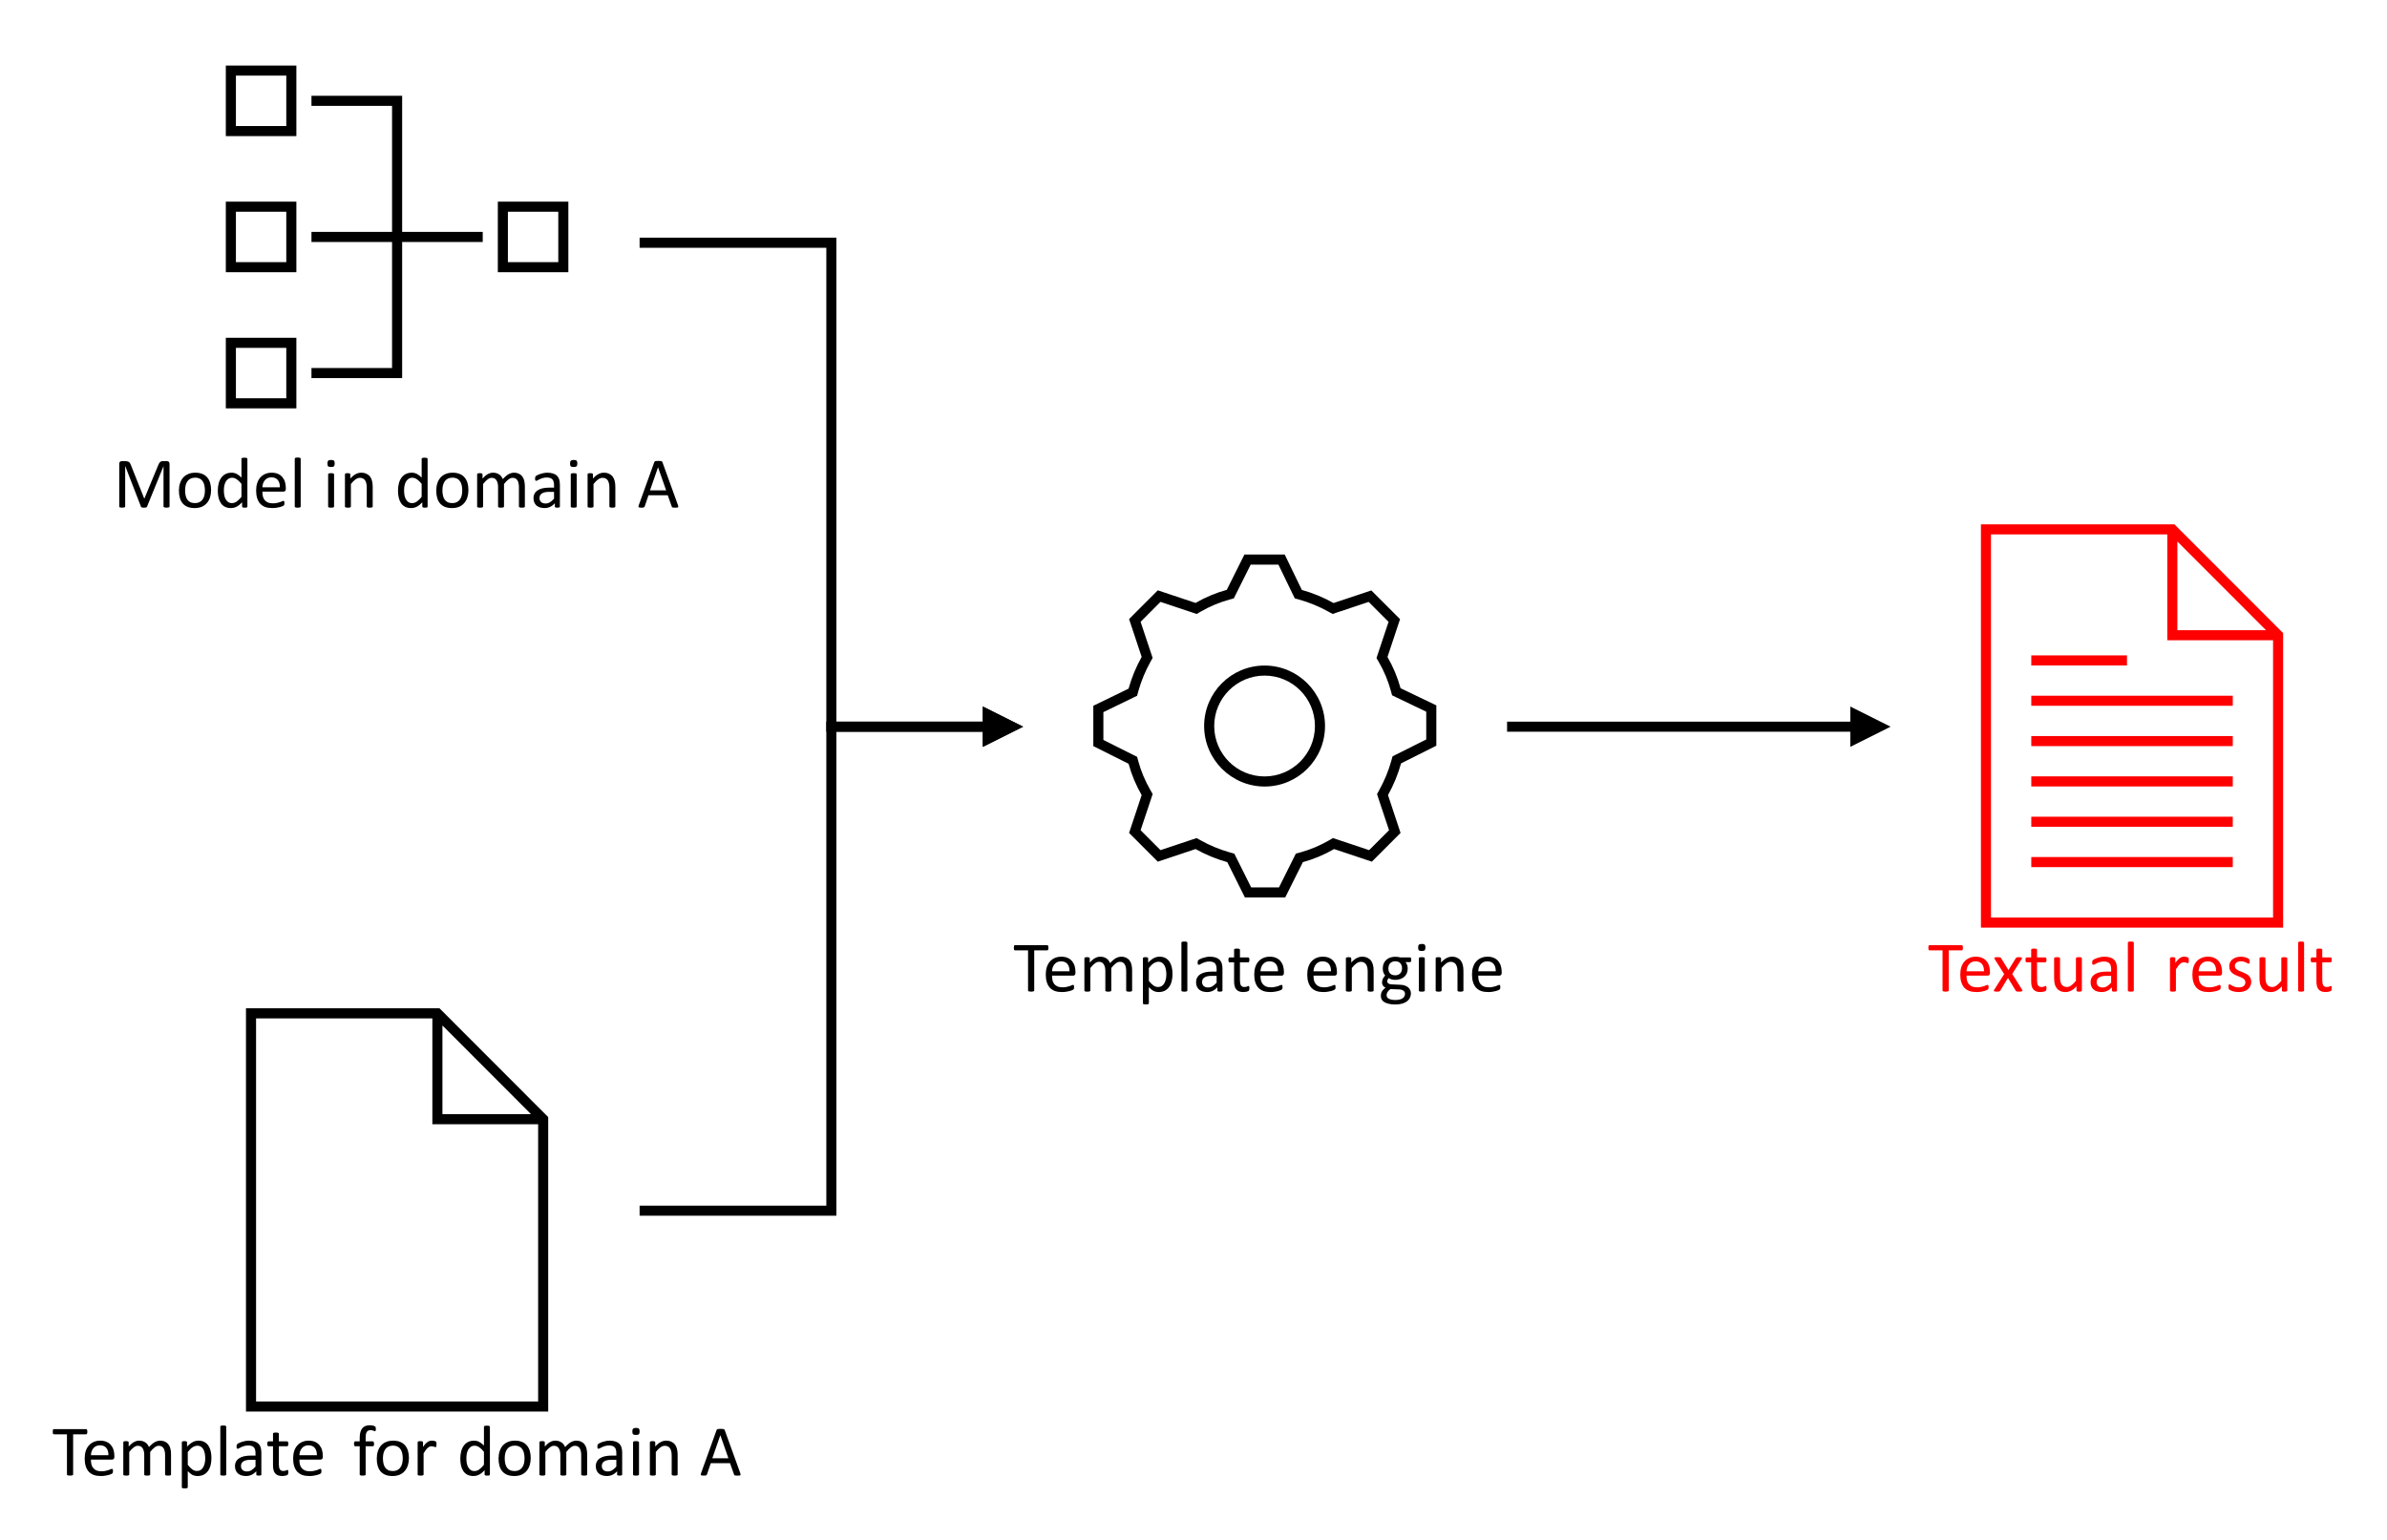 <?xml version="1.0" encoding="UTF-8"?>
<svg xmlns="http://www.w3.org/2000/svg" xmlns:xlink="http://www.w3.org/1999/xlink" width="465px" height="300px" viewBox="0 0 465 300" version="1.1">
<defs>
<g>
<symbol overflow="visible" id="glyph0-0">
<path style="stroke:none;" d="M 6.812 -9.016 L 6.812 0 L 0.312 0 L 0.312 -9.016 Z M 6.203 -0.562 L 6.203 -8.453 L 0.906 -8.453 L 0.906 -0.562 Z M 5.344 -5.969 C 5.344 -5.688 5.301 -5.438 5.219 -5.219 C 5.133 -5.008 5.02 -4.832 4.875 -4.688 C 4.727 -4.539 4.555 -4.426 4.359 -4.344 C 4.16 -4.258 3.941 -4.211 3.703 -4.203 L 3.672 -3.141 C 3.672 -3.086 3.633 -3.051 3.562 -3.031 C 3.5 -3.02 3.406 -3.016 3.281 -3.016 C 3.207 -3.016 3.145 -3.016 3.094 -3.016 C 3.051 -3.023 3.016 -3.031 2.984 -3.031 C 2.961 -3.039 2.941 -3.051 2.922 -3.062 C 2.91 -3.082 2.906 -3.109 2.906 -3.141 L 2.875 -4.422 C 2.863 -4.555 2.891 -4.648 2.953 -4.703 C 3.016 -4.766 3.102 -4.797 3.219 -4.797 L 3.344 -4.797 C 3.551 -4.797 3.723 -4.82 3.859 -4.875 C 4.004 -4.938 4.117 -5.016 4.203 -5.109 C 4.285 -5.211 4.344 -5.332 4.375 -5.469 C 4.414 -5.602 4.438 -5.75 4.438 -5.906 C 4.438 -6.25 4.336 -6.52 4.141 -6.719 C 3.953 -6.914 3.648 -7.016 3.234 -7.016 C 3.055 -7.016 2.898 -6.992 2.766 -6.953 C 2.629 -6.922 2.504 -6.883 2.391 -6.844 C 2.285 -6.801 2.195 -6.758 2.125 -6.719 C 2.062 -6.688 2.016 -6.672 1.984 -6.672 C 1.973 -6.672 1.957 -6.672 1.938 -6.672 C 1.926 -6.68 1.91 -6.695 1.891 -6.719 C 1.879 -6.75 1.867 -6.785 1.859 -6.828 C 1.859 -6.879 1.859 -6.941 1.859 -7.016 C 1.859 -7.098 1.863 -7.16 1.875 -7.203 C 1.883 -7.254 1.906 -7.301 1.938 -7.344 C 1.969 -7.375 2.031 -7.41 2.125 -7.453 C 2.219 -7.492 2.328 -7.535 2.453 -7.578 C 2.586 -7.617 2.727 -7.648 2.875 -7.672 C 3.031 -7.703 3.188 -7.719 3.344 -7.719 C 3.695 -7.719 4 -7.672 4.25 -7.578 C 4.5 -7.484 4.703 -7.359 4.859 -7.203 C 5.023 -7.047 5.145 -6.859 5.219 -6.641 C 5.301 -6.43 5.344 -6.207 5.344 -5.969 Z M 3.828 -1.906 C 3.828 -1.801 3.816 -1.719 3.797 -1.656 C 3.785 -1.594 3.758 -1.539 3.719 -1.5 C 3.676 -1.457 3.617 -1.426 3.547 -1.406 C 3.484 -1.383 3.406 -1.375 3.312 -1.375 C 3.207 -1.375 3.117 -1.383 3.047 -1.406 C 2.984 -1.426 2.93 -1.457 2.891 -1.5 C 2.848 -1.539 2.816 -1.594 2.797 -1.656 C 2.773 -1.719 2.766 -1.801 2.766 -1.906 C 2.766 -2 2.773 -2.078 2.797 -2.141 C 2.816 -2.211 2.848 -2.27 2.891 -2.312 C 2.93 -2.352 2.984 -2.383 3.047 -2.406 C 3.117 -2.426 3.207 -2.438 3.312 -2.438 C 3.406 -2.438 3.484 -2.426 3.547 -2.406 C 3.617 -2.383 3.676 -2.352 3.719 -2.312 C 3.758 -2.27 3.785 -2.211 3.797 -2.141 C 3.816 -2.078 3.828 -2 3.828 -1.906 Z M 0 2.766 Z M 0 2.766 "/>
</symbol>
<symbol overflow="visible" id="glyph0-1">
<path style="stroke:none;" d="M 11 -0.188 C 11 -0.145 10.988 -0.109 10.969 -0.078 C 10.945 -0.055 10.91 -0.035 10.859 -0.016 C 10.816 -0.004 10.758 0.004 10.688 0.016 C 10.625 0.035 10.531 0.047 10.406 0.047 C 10.301 0.047 10.211 0.035 10.141 0.016 C 10.066 0.004 10.004 -0.004 9.953 -0.016 C 9.91 -0.035 9.879 -0.055 9.859 -0.078 C 9.836 -0.109 9.828 -0.145 9.828 -0.188 L 9.828 -8.047 L 6.609 -0.141 C 6.598 -0.109 6.578 -0.082 6.547 -0.062 C 6.523 -0.039 6.488 -0.02 6.438 0 C 6.383 0.008 6.328 0.02 6.266 0.031 C 6.203 0.039 6.125 0.047 6.031 0.047 C 5.926 0.047 5.836 0.039 5.766 0.031 C 5.703 0.02 5.645 0.008 5.594 0 C 5.551 -0.02 5.516 -0.039 5.484 -0.062 C 5.461 -0.094 5.445 -0.117 5.438 -0.141 L 2.375 -8.047 L 2.359 -8.047 L 2.359 -0.188 C 2.359 -0.145 2.348 -0.109 2.328 -0.078 C 2.316 -0.055 2.285 -0.035 2.234 -0.016 C 2.191 -0.004 2.129 0.004 2.047 0.016 C 1.973 0.035 1.879 0.047 1.766 0.047 C 1.66 0.047 1.566 0.035 1.484 0.016 C 1.41 0.004 1.352 -0.004 1.312 -0.016 C 1.27 -0.035 1.238 -0.055 1.219 -0.078 C 1.207 -0.109 1.203 -0.145 1.203 -0.188 L 1.203 -8.484 C 1.203 -8.672 1.25 -8.805 1.344 -8.891 C 1.445 -8.973 1.562 -9.016 1.688 -9.016 L 2.422 -9.016 C 2.566 -9.016 2.691 -9 2.797 -8.969 C 2.91 -8.945 3.008 -8.906 3.094 -8.844 C 3.176 -8.789 3.242 -8.719 3.297 -8.625 C 3.359 -8.531 3.41 -8.422 3.453 -8.297 L 6.062 -1.75 L 6.109 -1.75 L 8.812 -8.266 C 8.863 -8.41 8.922 -8.531 8.984 -8.625 C 9.047 -8.719 9.113 -8.797 9.188 -8.859 C 9.258 -8.922 9.336 -8.961 9.422 -8.984 C 9.516 -9.004 9.617 -9.016 9.734 -9.016 L 10.484 -9.016 C 10.555 -9.016 10.625 -9.004 10.688 -8.984 C 10.75 -8.961 10.801 -8.93 10.844 -8.891 C 10.895 -8.848 10.93 -8.789 10.953 -8.719 C 10.984 -8.656 11 -8.578 11 -8.484 Z M 11 -0.188 "/>
</symbol>
<symbol overflow="visible" id="glyph0-2">
<path style="stroke:none;" d="M 6.891 -3.375 C 6.891 -2.863 6.82 -2.395 6.688 -1.969 C 6.551 -1.539 6.348 -1.172 6.078 -0.859 C 5.816 -0.547 5.484 -0.301 5.078 -0.125 C 4.68 0.039 4.219 0.125 3.688 0.125 C 3.176 0.125 2.727 0.051 2.344 -0.094 C 1.957 -0.25 1.633 -0.473 1.375 -0.766 C 1.125 -1.055 0.938 -1.41 0.812 -1.828 C 0.688 -2.254 0.625 -2.727 0.625 -3.25 C 0.625 -3.77 0.691 -4.242 0.828 -4.672 C 0.961 -5.098 1.16 -5.469 1.422 -5.781 C 1.691 -6.094 2.023 -6.332 2.422 -6.5 C 2.816 -6.676 3.285 -6.766 3.828 -6.766 C 4.336 -6.766 4.785 -6.688 5.172 -6.531 C 5.555 -6.375 5.875 -6.148 6.125 -5.859 C 6.383 -5.566 6.578 -5.211 6.703 -4.797 C 6.828 -4.379 6.891 -3.906 6.891 -3.375 Z M 5.688 -3.312 C 5.688 -3.645 5.656 -3.961 5.594 -4.266 C 5.531 -4.566 5.426 -4.832 5.281 -5.062 C 5.133 -5.289 4.938 -5.469 4.688 -5.594 C 4.445 -5.727 4.145 -5.797 3.781 -5.797 C 3.438 -5.797 3.141 -5.734 2.891 -5.609 C 2.648 -5.492 2.453 -5.328 2.297 -5.109 C 2.141 -4.891 2.02 -4.629 1.938 -4.328 C 1.863 -4.023 1.828 -3.691 1.828 -3.328 C 1.828 -2.984 1.859 -2.66 1.922 -2.359 C 1.984 -2.055 2.086 -1.789 2.234 -1.562 C 2.379 -1.344 2.578 -1.164 2.828 -1.031 C 3.078 -0.906 3.383 -0.844 3.75 -0.844 C 4.082 -0.844 4.367 -0.898 4.609 -1.016 C 4.859 -1.141 5.062 -1.312 5.219 -1.531 C 5.383 -1.75 5.504 -2.008 5.578 -2.312 C 5.648 -2.613 5.688 -2.945 5.688 -3.312 Z M 5.688 -3.312 "/>
</symbol>
<symbol overflow="visible" id="glyph0-3">
<path style="stroke:none;" d="M 6.438 -0.172 C 6.438 -0.141 6.426 -0.109 6.406 -0.078 C 6.395 -0.047 6.367 -0.02 6.328 0 C 6.285 0.008 6.234 0.02 6.172 0.031 C 6.109 0.039 6.031 0.047 5.938 0.047 C 5.832 0.047 5.75 0.039 5.688 0.031 C 5.625 0.02 5.57 0.008 5.531 0 C 5.488 -0.02 5.457 -0.047 5.438 -0.078 C 5.414 -0.109 5.406 -0.141 5.406 -0.172 L 5.406 -1 C 5.082 -0.645 4.742 -0.367 4.391 -0.172 C 4.035 0.023 3.645 0.125 3.219 0.125 C 2.758 0.125 2.363 0.035 2.031 -0.141 C 1.707 -0.316 1.445 -0.555 1.25 -0.859 C 1.051 -1.16 0.906 -1.516 0.812 -1.922 C 0.719 -2.336 0.672 -2.773 0.672 -3.234 C 0.672 -3.773 0.727 -4.258 0.844 -4.688 C 0.957 -5.125 1.129 -5.492 1.359 -5.797 C 1.586 -6.109 1.867 -6.348 2.203 -6.516 C 2.535 -6.68 2.926 -6.766 3.375 -6.766 C 3.738 -6.766 4.07 -6.68 4.375 -6.516 C 4.676 -6.359 4.977 -6.125 5.281 -5.812 L 5.281 -9.469 C 5.281 -9.5 5.285 -9.531 5.297 -9.562 C 5.316 -9.594 5.348 -9.613 5.391 -9.625 C 5.441 -9.645 5.504 -9.66 5.578 -9.672 C 5.648 -9.68 5.738 -9.688 5.844 -9.688 C 5.969 -9.688 6.066 -9.68 6.141 -9.672 C 6.211 -9.66 6.27 -9.645 6.312 -9.625 C 6.352 -9.613 6.383 -9.594 6.406 -9.562 C 6.426 -9.531 6.438 -9.5 6.438 -9.469 Z M 5.281 -4.594 C 4.969 -4.977 4.664 -5.27 4.375 -5.469 C 4.082 -5.676 3.781 -5.781 3.469 -5.781 C 3.176 -5.781 2.926 -5.707 2.719 -5.562 C 2.52 -5.426 2.352 -5.242 2.219 -5.016 C 2.094 -4.785 2 -4.523 1.938 -4.234 C 1.883 -3.953 1.859 -3.66 1.859 -3.359 C 1.859 -3.047 1.879 -2.738 1.922 -2.438 C 1.973 -2.133 2.062 -1.863 2.188 -1.625 C 2.312 -1.395 2.473 -1.207 2.672 -1.062 C 2.867 -0.914 3.117 -0.844 3.422 -0.844 C 3.578 -0.844 3.723 -0.863 3.859 -0.906 C 4.004 -0.945 4.148 -1.016 4.297 -1.109 C 4.441 -1.211 4.598 -1.344 4.766 -1.5 C 4.93 -1.656 5.102 -1.848 5.281 -2.078 Z M 5.281 -4.594 "/>
</symbol>
<symbol overflow="visible" id="glyph0-4">
<path style="stroke:none;" d="M 6.422 -3.578 C 6.422 -3.398 6.375 -3.27 6.281 -3.188 C 6.188 -3.113 6.082 -3.078 5.969 -3.078 L 1.859 -3.078 C 1.859 -2.734 1.891 -2.422 1.953 -2.141 C 2.023 -1.859 2.145 -1.617 2.312 -1.422 C 2.477 -1.223 2.691 -1.066 2.953 -0.953 C 3.211 -0.848 3.531 -0.797 3.906 -0.797 C 4.195 -0.797 4.457 -0.82 4.688 -0.875 C 4.926 -0.926 5.129 -0.977 5.297 -1.031 C 5.461 -1.094 5.598 -1.148 5.703 -1.203 C 5.816 -1.254 5.906 -1.281 5.969 -1.281 C 6 -1.281 6.023 -1.27 6.047 -1.25 C 6.078 -1.238 6.098 -1.211 6.109 -1.172 C 6.117 -1.141 6.129 -1.094 6.141 -1.031 C 6.148 -0.977 6.156 -0.91 6.156 -0.828 C 6.156 -0.766 6.148 -0.711 6.141 -0.672 C 6.141 -0.629 6.133 -0.586 6.125 -0.547 C 6.113 -0.516 6.098 -0.484 6.078 -0.453 C 6.066 -0.43 6.047 -0.406 6.016 -0.375 C 5.992 -0.352 5.922 -0.312 5.797 -0.25 C 5.672 -0.195 5.508 -0.141 5.312 -0.078 C 5.113 -0.023 4.883 0.02 4.625 0.062 C 4.363 0.102 4.082 0.125 3.781 0.125 C 3.27 0.125 2.816 0.055 2.422 -0.078 C 2.035 -0.223 1.707 -0.438 1.438 -0.719 C 1.176 -1.008 0.977 -1.367 0.844 -1.797 C 0.707 -2.223 0.641 -2.719 0.641 -3.281 C 0.641 -3.82 0.707 -4.305 0.844 -4.734 C 0.988 -5.172 1.191 -5.535 1.453 -5.828 C 1.723 -6.129 2.039 -6.359 2.406 -6.516 C 2.781 -6.68 3.195 -6.766 3.656 -6.766 C 4.145 -6.766 4.562 -6.688 4.906 -6.531 C 5.258 -6.375 5.547 -6.16 5.766 -5.891 C 5.992 -5.617 6.16 -5.301 6.266 -4.938 C 6.367 -4.582 6.422 -4.203 6.422 -3.797 Z M 5.266 -3.922 C 5.273 -4.523 5.141 -5 4.859 -5.344 C 4.578 -5.688 4.16 -5.859 3.609 -5.859 C 3.328 -5.859 3.078 -5.805 2.859 -5.703 C 2.648 -5.598 2.473 -5.457 2.328 -5.281 C 2.18 -5.102 2.066 -4.895 1.984 -4.656 C 1.91 -4.426 1.867 -4.18 1.859 -3.922 Z M 5.266 -3.922 "/>
</symbol>
<symbol overflow="visible" id="glyph0-5">
<path style="stroke:none;" d="M 2.219 -0.172 C 2.219 -0.141 2.207 -0.109 2.188 -0.078 C 2.164 -0.055 2.133 -0.035 2.094 -0.016 C 2.051 0.004 1.992 0.02 1.922 0.031 C 1.848 0.039 1.754 0.047 1.641 0.047 C 1.523 0.047 1.43 0.039 1.359 0.031 C 1.285 0.02 1.223 0.004 1.172 -0.016 C 1.129 -0.035 1.098 -0.055 1.078 -0.078 C 1.066 -0.109 1.062 -0.141 1.062 -0.172 L 1.062 -9.484 C 1.062 -9.523 1.066 -9.555 1.078 -9.578 C 1.098 -9.609 1.129 -9.633 1.172 -9.656 C 1.223 -9.676 1.285 -9.691 1.359 -9.703 C 1.43 -9.711 1.523 -9.719 1.641 -9.719 C 1.754 -9.719 1.848 -9.711 1.922 -9.703 C 1.992 -9.691 2.051 -9.676 2.094 -9.656 C 2.133 -9.633 2.164 -9.609 2.188 -9.578 C 2.207 -9.555 2.219 -9.523 2.219 -9.484 Z M 2.219 -0.172 "/>
</symbol>
<symbol overflow="visible" id="glyph0-6">
<path style="stroke:none;" d=""/>
</symbol>
<symbol overflow="visible" id="glyph0-7">
<path style="stroke:none;" d="M 2.219 -0.172 C 2.219 -0.141 2.207 -0.109 2.188 -0.078 C 2.164 -0.055 2.133 -0.035 2.094 -0.016 C 2.051 0.004 1.992 0.02 1.922 0.031 C 1.848 0.039 1.754 0.047 1.641 0.047 C 1.523 0.047 1.43 0.039 1.359 0.031 C 1.285 0.02 1.223 0.004 1.172 -0.016 C 1.129 -0.035 1.098 -0.055 1.078 -0.078 C 1.066 -0.109 1.062 -0.141 1.062 -0.172 L 1.062 -6.453 C 1.062 -6.484 1.066 -6.508 1.078 -6.531 C 1.098 -6.562 1.129 -6.586 1.172 -6.609 C 1.223 -6.629 1.285 -6.645 1.359 -6.656 C 1.43 -6.664 1.523 -6.672 1.641 -6.672 C 1.754 -6.672 1.848 -6.664 1.922 -6.656 C 1.992 -6.645 2.051 -6.629 2.094 -6.609 C 2.133 -6.586 2.164 -6.562 2.188 -6.531 C 2.207 -6.508 2.219 -6.484 2.219 -6.453 Z M 2.344 -8.562 C 2.344 -8.301 2.289 -8.117 2.188 -8.016 C 2.094 -7.922 1.906 -7.875 1.625 -7.875 C 1.352 -7.875 1.164 -7.922 1.062 -8.016 C 0.969 -8.109 0.922 -8.289 0.922 -8.562 C 0.922 -8.82 0.973 -9 1.078 -9.094 C 1.18 -9.195 1.367 -9.25 1.641 -9.25 C 1.91 -9.25 2.094 -9.203 2.188 -9.109 C 2.289 -9.016 2.344 -8.832 2.344 -8.562 Z M 2.344 -8.562 "/>
</symbol>
<symbol overflow="visible" id="glyph0-8">
<path style="stroke:none;" d="M 6.469 -0.172 C 6.469 -0.141 6.457 -0.109 6.438 -0.078 C 6.414 -0.055 6.383 -0.035 6.344 -0.016 C 6.301 0.004 6.242 0.02 6.172 0.031 C 6.098 0.039 6.004 0.047 5.891 0.047 C 5.773 0.047 5.68 0.039 5.609 0.031 C 5.535 0.02 5.477 0.004 5.438 -0.016 C 5.395 -0.035 5.363 -0.055 5.344 -0.078 C 5.32 -0.109 5.312 -0.141 5.312 -0.172 L 5.312 -3.844 C 5.312 -4.207 5.281 -4.5 5.219 -4.719 C 5.164 -4.938 5.086 -5.125 4.984 -5.281 C 4.879 -5.438 4.738 -5.555 4.562 -5.641 C 4.395 -5.723 4.203 -5.766 3.984 -5.766 C 3.691 -5.766 3.398 -5.66 3.109 -5.453 C 2.828 -5.254 2.531 -4.957 2.219 -4.562 L 2.219 -0.172 C 2.219 -0.141 2.207 -0.109 2.188 -0.078 C 2.164 -0.055 2.133 -0.035 2.094 -0.016 C 2.051 0.004 1.992 0.02 1.922 0.031 C 1.848 0.039 1.754 0.047 1.641 0.047 C 1.523 0.047 1.43 0.039 1.359 0.031 C 1.285 0.02 1.223 0.004 1.172 -0.016 C 1.129 -0.035 1.098 -0.055 1.078 -0.078 C 1.066 -0.109 1.062 -0.141 1.062 -0.172 L 1.062 -6.453 C 1.062 -6.484 1.066 -6.508 1.078 -6.531 C 1.098 -6.562 1.129 -6.586 1.172 -6.609 C 1.211 -6.629 1.266 -6.645 1.328 -6.656 C 1.391 -6.664 1.477 -6.672 1.594 -6.672 C 1.688 -6.672 1.766 -6.664 1.828 -6.656 C 1.898 -6.645 1.957 -6.629 2 -6.609 C 2.039 -6.586 2.066 -6.562 2.078 -6.531 C 2.098 -6.508 2.109 -6.484 2.109 -6.453 L 2.109 -5.625 C 2.461 -6.02 2.812 -6.305 3.156 -6.484 C 3.508 -6.672 3.863 -6.766 4.219 -6.766 C 4.633 -6.766 4.984 -6.691 5.266 -6.547 C 5.555 -6.41 5.789 -6.223 5.969 -5.984 C 6.145 -5.742 6.27 -5.461 6.344 -5.141 C 6.426 -4.828 6.469 -4.445 6.469 -4 Z M 6.469 -0.172 "/>
</symbol>
<symbol overflow="visible" id="glyph0-9">
<path style="stroke:none;" d="M 10.359 -0.172 C 10.359 -0.141 10.348 -0.109 10.328 -0.078 C 10.316 -0.055 10.289 -0.035 10.25 -0.016 C 10.207 0.004 10.145 0.02 10.062 0.031 C 9.988 0.039 9.898 0.047 9.797 0.047 C 9.68 0.047 9.582 0.039 9.5 0.031 C 9.426 0.02 9.367 0.004 9.328 -0.016 C 9.285 -0.035 9.254 -0.055 9.234 -0.078 C 9.211 -0.109 9.203 -0.141 9.203 -0.172 L 9.203 -3.984 C 9.203 -4.254 9.176 -4.5 9.125 -4.719 C 9.082 -4.938 9.008 -5.125 8.906 -5.281 C 8.812 -5.438 8.688 -5.555 8.531 -5.641 C 8.375 -5.723 8.188 -5.766 7.969 -5.766 C 7.707 -5.766 7.441 -5.66 7.172 -5.453 C 6.898 -5.254 6.609 -4.957 6.297 -4.562 L 6.297 -0.172 C 6.297 -0.141 6.285 -0.109 6.266 -0.078 C 6.242 -0.055 6.211 -0.035 6.172 -0.016 C 6.129 0.004 6.066 0.02 5.984 0.031 C 5.91 0.039 5.82 0.047 5.719 0.047 C 5.602 0.047 5.508 0.039 5.438 0.031 C 5.363 0.02 5.301 0.004 5.25 -0.016 C 5.207 -0.035 5.176 -0.055 5.156 -0.078 C 5.145 -0.109 5.141 -0.141 5.141 -0.172 L 5.141 -3.984 C 5.141 -4.254 5.113 -4.5 5.062 -4.719 C 5.008 -4.938 4.93 -5.125 4.828 -5.281 C 4.734 -5.438 4.609 -5.555 4.453 -5.641 C 4.297 -5.723 4.109 -5.766 3.891 -5.766 C 3.629 -5.766 3.363 -5.66 3.094 -5.453 C 2.82 -5.254 2.531 -4.957 2.219 -4.562 L 2.219 -0.172 C 2.219 -0.141 2.207 -0.109 2.188 -0.078 C 2.164 -0.055 2.133 -0.035 2.094 -0.016 C 2.051 0.004 1.992 0.02 1.922 0.031 C 1.848 0.039 1.754 0.047 1.641 0.047 C 1.523 0.047 1.43 0.039 1.359 0.031 C 1.285 0.02 1.223 0.004 1.172 -0.016 C 1.129 -0.035 1.098 -0.055 1.078 -0.078 C 1.066 -0.109 1.062 -0.141 1.062 -0.172 L 1.062 -6.453 C 1.062 -6.484 1.066 -6.508 1.078 -6.531 C 1.098 -6.562 1.129 -6.586 1.172 -6.609 C 1.211 -6.629 1.266 -6.645 1.328 -6.656 C 1.391 -6.664 1.477 -6.672 1.594 -6.672 C 1.688 -6.672 1.766 -6.664 1.828 -6.656 C 1.898 -6.645 1.957 -6.629 2 -6.609 C 2.039 -6.586 2.066 -6.562 2.078 -6.531 C 2.098 -6.508 2.109 -6.484 2.109 -6.453 L 2.109 -5.625 C 2.461 -6.02 2.801 -6.305 3.125 -6.484 C 3.457 -6.672 3.797 -6.766 4.141 -6.766 C 4.398 -6.766 4.629 -6.734 4.828 -6.672 C 5.035 -6.609 5.219 -6.52 5.375 -6.406 C 5.539 -6.301 5.676 -6.172 5.781 -6.016 C 5.895 -5.867 5.988 -5.703 6.062 -5.516 C 6.27 -5.742 6.469 -5.938 6.656 -6.094 C 6.844 -6.258 7.023 -6.391 7.203 -6.484 C 7.379 -6.578 7.551 -6.645 7.719 -6.688 C 7.883 -6.738 8.051 -6.766 8.219 -6.766 C 8.613 -6.766 8.945 -6.691 9.219 -6.547 C 9.5 -6.41 9.723 -6.223 9.891 -5.984 C 10.066 -5.742 10.188 -5.461 10.25 -5.141 C 10.32 -4.828 10.359 -4.492 10.359 -4.141 Z M 10.359 -0.172 "/>
</symbol>
<symbol overflow="visible" id="glyph0-10">
<path style="stroke:none;" d="M 5.781 -0.172 C 5.781 -0.109 5.758 -0.062 5.719 -0.031 C 5.688 -0.008 5.641 0.004 5.578 0.016 C 5.516 0.035 5.422 0.047 5.297 0.047 C 5.172 0.047 5.07 0.035 5 0.016 C 4.926 0.004 4.875 -0.008 4.844 -0.031 C 4.812 -0.062 4.797 -0.109 4.797 -0.172 L 4.797 -0.797 C 4.523 -0.504 4.219 -0.273 3.875 -0.109 C 3.539 0.047 3.188 0.125 2.812 0.125 C 2.477 0.125 2.176 0.082 1.906 0 C 1.645 -0.082 1.422 -0.203 1.234 -0.359 C 1.047 -0.523 0.898 -0.727 0.797 -0.969 C 0.691 -1.207 0.641 -1.477 0.641 -1.781 C 0.641 -2.133 0.711 -2.441 0.859 -2.703 C 1.004 -2.961 1.207 -3.176 1.469 -3.344 C 1.738 -3.52 2.066 -3.648 2.453 -3.734 C 2.848 -3.816 3.289 -3.859 3.781 -3.859 L 4.641 -3.859 L 4.641 -4.344 C 4.641 -4.594 4.613 -4.805 4.562 -4.984 C 4.52 -5.172 4.441 -5.328 4.328 -5.453 C 4.211 -5.578 4.062 -5.672 3.875 -5.734 C 3.695 -5.797 3.477 -5.828 3.219 -5.828 C 2.926 -5.828 2.664 -5.789 2.438 -5.719 C 2.219 -5.656 2.023 -5.582 1.859 -5.5 C 1.691 -5.426 1.551 -5.352 1.438 -5.281 C 1.32 -5.219 1.234 -5.188 1.172 -5.188 C 1.141 -5.188 1.109 -5.191 1.078 -5.203 C 1.047 -5.223 1.02 -5.25 1 -5.281 C 0.977 -5.32 0.961 -5.367 0.953 -5.422 C 0.953 -5.484 0.953 -5.551 0.953 -5.625 C 0.953 -5.738 0.957 -5.828 0.969 -5.891 C 0.988 -5.961 1.031 -6.031 1.094 -6.094 C 1.156 -6.156 1.258 -6.223 1.406 -6.297 C 1.562 -6.379 1.738 -6.453 1.938 -6.516 C 2.145 -6.586 2.363 -6.645 2.594 -6.688 C 2.832 -6.738 3.07 -6.766 3.312 -6.766 C 3.758 -6.766 4.141 -6.711 4.453 -6.609 C 4.773 -6.504 5.035 -6.352 5.234 -6.156 C 5.43 -5.957 5.57 -5.711 5.656 -5.422 C 5.738 -5.129 5.781 -4.789 5.781 -4.406 Z M 4.641 -3.031 L 3.656 -3.031 C 3.344 -3.031 3.07 -3.004 2.844 -2.953 C 2.613 -2.898 2.422 -2.82 2.266 -2.719 C 2.109 -2.613 1.992 -2.488 1.922 -2.344 C 1.848 -2.195 1.812 -2.023 1.812 -1.828 C 1.812 -1.504 1.914 -1.242 2.125 -1.047 C 2.332 -0.859 2.625 -0.766 3 -0.766 C 3.301 -0.766 3.578 -0.844 3.828 -1 C 4.086 -1.156 4.359 -1.391 4.641 -1.703 Z M 4.641 -3.031 "/>
</symbol>
<symbol overflow="visible" id="glyph0-11">
<path style="stroke:none;" d="M 7.953 -0.422 C 7.984 -0.316 8 -0.234 8 -0.172 C 8.008 -0.109 7.992 -0.062 7.953 -0.031 C 7.922 0 7.859 0.02 7.766 0.031 C 7.68 0.039 7.566 0.047 7.422 0.047 C 7.273 0.047 7.16 0.039 7.078 0.031 C 6.992 0.02 6.926 0.008 6.875 0 C 6.832 -0.02 6.801 -0.039 6.781 -0.062 C 6.758 -0.094 6.742 -0.129 6.734 -0.172 L 5.953 -2.375 L 2.203 -2.375 L 1.469 -0.203 C 1.457 -0.16 1.438 -0.125 1.406 -0.094 C 1.383 -0.062 1.352 -0.035 1.312 -0.016 C 1.27 0.004 1.207 0.02 1.125 0.031 C 1.039 0.039 0.938 0.047 0.812 0.047 C 0.676 0.047 0.562 0.035 0.469 0.016 C 0.383 0.004 0.328 -0.016 0.297 -0.047 C 0.266 -0.078 0.25 -0.125 0.25 -0.188 C 0.25 -0.25 0.27 -0.332 0.312 -0.438 L 3.328 -8.812 C 3.348 -8.863 3.375 -8.906 3.406 -8.938 C 3.438 -8.969 3.477 -8.992 3.531 -9.016 C 3.594 -9.035 3.664 -9.047 3.75 -9.047 C 3.844 -9.055 3.961 -9.062 4.109 -9.062 C 4.254 -9.062 4.375 -9.055 4.469 -9.047 C 4.57 -9.047 4.648 -9.035 4.703 -9.016 C 4.766 -8.992 4.812 -8.969 4.844 -8.938 C 4.875 -8.906 4.898 -8.863 4.922 -8.812 Z M 4.062 -7.828 L 2.5 -3.328 L 5.641 -3.328 Z M 4.062 -7.828 "/>
</symbol>
<symbol overflow="visible" id="glyph0-12">
<path style="stroke:none;" d="M 6.844 -8.5 C 6.844 -8.414 6.836 -8.336 6.828 -8.266 C 6.816 -8.203 6.801 -8.148 6.781 -8.109 C 6.758 -8.078 6.734 -8.051 6.703 -8.031 C 6.68 -8.008 6.648 -8 6.609 -8 L 4.078 -8 L 4.078 -0.188 C 4.078 -0.145 4.066 -0.109 4.047 -0.078 C 4.023 -0.055 3.988 -0.035 3.938 -0.016 C 3.895 -0.004 3.836 0.004 3.766 0.016 C 3.691 0.035 3.594 0.047 3.469 0.047 C 3.363 0.047 3.27 0.035 3.188 0.016 C 3.113 0.004 3.051 -0.004 3 -0.016 C 2.957 -0.035 2.926 -0.055 2.906 -0.078 C 2.883 -0.109 2.875 -0.145 2.875 -0.188 L 2.875 -8 L 0.344 -8 C 0.301 -8 0.266 -8.008 0.234 -8.031 C 0.203 -8.051 0.176 -8.078 0.156 -8.109 C 0.145 -8.148 0.133 -8.203 0.125 -8.266 C 0.113 -8.336 0.109 -8.414 0.109 -8.5 C 0.109 -8.594 0.113 -8.672 0.125 -8.734 C 0.133 -8.805 0.145 -8.863 0.156 -8.906 C 0.176 -8.945 0.203 -8.973 0.234 -8.984 C 0.266 -9.004 0.301 -9.016 0.344 -9.016 L 6.609 -9.016 C 6.648 -9.016 6.68 -9.004 6.703 -8.984 C 6.734 -8.973 6.758 -8.945 6.781 -8.906 C 6.801 -8.863 6.816 -8.805 6.828 -8.734 C 6.836 -8.672 6.844 -8.594 6.844 -8.5 Z M 6.844 -8.5 "/>
</symbol>
<symbol overflow="visible" id="glyph0-13">
<path style="stroke:none;" d="M 6.828 -3.406 C 6.828 -2.863 6.77 -2.375 6.656 -1.938 C 6.539 -1.5 6.363 -1.125 6.125 -0.812 C 5.895 -0.508 5.609 -0.273 5.266 -0.109 C 4.93 0.047 4.547 0.125 4.109 0.125 C 3.93 0.125 3.758 0.102 3.594 0.062 C 3.438 0.031 3.281 -0.02 3.125 -0.094 C 2.977 -0.176 2.832 -0.273 2.688 -0.391 C 2.539 -0.516 2.383 -0.66 2.219 -0.828 L 2.219 2.312 C 2.219 2.352 2.207 2.383 2.188 2.406 C 2.164 2.438 2.133 2.461 2.094 2.484 C 2.051 2.504 1.992 2.516 1.922 2.516 C 1.848 2.523 1.754 2.531 1.641 2.531 C 1.523 2.531 1.43 2.523 1.359 2.516 C 1.285 2.516 1.223 2.504 1.172 2.484 C 1.129 2.461 1.098 2.438 1.078 2.406 C 1.066 2.383 1.062 2.352 1.062 2.312 L 1.062 -6.453 C 1.062 -6.492 1.066 -6.523 1.078 -6.547 C 1.098 -6.578 1.129 -6.598 1.172 -6.609 C 1.211 -6.629 1.266 -6.645 1.328 -6.656 C 1.391 -6.664 1.469 -6.672 1.562 -6.672 C 1.664 -6.672 1.75 -6.664 1.812 -6.656 C 1.875 -6.645 1.926 -6.629 1.969 -6.609 C 2.008 -6.598 2.035 -6.578 2.047 -6.547 C 2.066 -6.523 2.078 -6.492 2.078 -6.453 L 2.078 -5.609 C 2.266 -5.805 2.445 -5.973 2.625 -6.109 C 2.801 -6.254 2.977 -6.375 3.156 -6.469 C 3.332 -6.57 3.516 -6.645 3.703 -6.688 C 3.891 -6.738 4.094 -6.766 4.312 -6.766 C 4.758 -6.766 5.145 -6.676 5.469 -6.5 C 5.789 -6.32 6.051 -6.078 6.25 -5.766 C 6.445 -5.461 6.594 -5.109 6.688 -4.703 C 6.781 -4.297 6.828 -3.863 6.828 -3.406 Z M 5.625 -3.281 C 5.625 -3.602 5.598 -3.91 5.547 -4.203 C 5.492 -4.504 5.41 -4.77 5.297 -5 C 5.18 -5.238 5.02 -5.426 4.812 -5.562 C 4.613 -5.707 4.367 -5.781 4.078 -5.781 C 3.93 -5.781 3.785 -5.754 3.641 -5.703 C 3.492 -5.66 3.344 -5.594 3.188 -5.5 C 3.039 -5.406 2.883 -5.281 2.719 -5.125 C 2.562 -4.969 2.395 -4.773 2.219 -4.547 L 2.219 -2.047 C 2.531 -1.66 2.828 -1.363 3.109 -1.156 C 3.391 -0.957 3.688 -0.859 4 -0.859 C 4.289 -0.859 4.539 -0.926 4.75 -1.062 C 4.957 -1.207 5.125 -1.395 5.25 -1.625 C 5.375 -1.852 5.469 -2.113 5.531 -2.406 C 5.594 -2.695 5.625 -2.988 5.625 -3.281 Z M 5.625 -3.281 "/>
</symbol>
<symbol overflow="visible" id="glyph0-14">
<path style="stroke:none;" d="M 4.328 -0.641 C 4.328 -0.504 4.316 -0.395 4.297 -0.312 C 4.273 -0.227 4.242 -0.164 4.203 -0.125 C 4.172 -0.094 4.117 -0.062 4.047 -0.031 C 3.973 0 3.891 0.023 3.797 0.047 C 3.703 0.066 3.598 0.082 3.484 0.094 C 3.379 0.113 3.273 0.125 3.172 0.125 C 2.848 0.125 2.566 0.082 2.328 0 C 2.098 -0.094 1.91 -0.223 1.766 -0.391 C 1.617 -0.566 1.508 -0.789 1.438 -1.062 C 1.375 -1.332 1.344 -1.648 1.344 -2.016 L 1.344 -5.672 L 0.453 -5.672 C 0.391 -5.672 0.336 -5.707 0.297 -5.781 C 0.254 -5.863 0.234 -5.988 0.234 -6.156 C 0.234 -6.238 0.238 -6.312 0.25 -6.375 C 0.258 -6.438 0.273 -6.484 0.297 -6.516 C 0.316 -6.555 0.336 -6.582 0.359 -6.594 C 0.391 -6.613 0.426 -6.625 0.469 -6.625 L 1.344 -6.625 L 1.344 -8.125 C 1.344 -8.156 1.348 -8.18 1.359 -8.203 C 1.379 -8.234 1.41 -8.258 1.453 -8.281 C 1.492 -8.301 1.551 -8.316 1.625 -8.328 C 1.695 -8.336 1.789 -8.344 1.906 -8.344 C 2.02 -8.344 2.113 -8.336 2.188 -8.328 C 2.27 -8.316 2.332 -8.301 2.375 -8.281 C 2.414 -8.258 2.441 -8.234 2.453 -8.203 C 2.473 -8.18 2.484 -8.156 2.484 -8.125 L 2.484 -6.625 L 4.094 -6.625 C 4.133 -6.625 4.164 -6.613 4.188 -6.594 C 4.219 -6.582 4.242 -6.555 4.266 -6.516 C 4.285 -6.484 4.301 -6.438 4.312 -6.375 C 4.32 -6.312 4.328 -6.238 4.328 -6.156 C 4.328 -5.988 4.305 -5.863 4.266 -5.781 C 4.223 -5.707 4.164 -5.672 4.094 -5.672 L 2.484 -5.672 L 2.484 -2.172 C 2.484 -1.742 2.547 -1.414 2.672 -1.188 C 2.805 -0.969 3.035 -0.859 3.359 -0.859 C 3.473 -0.859 3.57 -0.867 3.656 -0.891 C 3.738 -0.91 3.812 -0.93 3.875 -0.953 C 3.938 -0.984 3.988 -1.008 4.031 -1.031 C 4.082 -1.051 4.129 -1.062 4.172 -1.062 C 4.191 -1.062 4.211 -1.055 4.234 -1.047 C 4.254 -1.035 4.27 -1.008 4.281 -0.969 C 4.289 -0.938 4.301 -0.895 4.312 -0.844 C 4.32 -0.789 4.328 -0.723 4.328 -0.641 Z M 4.328 -0.641 "/>
</symbol>
<symbol overflow="visible" id="glyph0-15">
<path style="stroke:none;" d="M 4.5 -9.031 C 4.5 -8.938 4.492 -8.863 4.484 -8.812 C 4.473 -8.758 4.461 -8.719 4.453 -8.688 C 4.441 -8.656 4.426 -8.633 4.406 -8.625 C 4.383 -8.613 4.363 -8.609 4.344 -8.609 C 4.312 -8.609 4.27 -8.617 4.219 -8.641 C 4.164 -8.66 4.102 -8.68 4.031 -8.703 C 3.969 -8.734 3.891 -8.758 3.797 -8.781 C 3.703 -8.801 3.594 -8.812 3.469 -8.812 C 3.289 -8.812 3.141 -8.781 3.016 -8.719 C 2.898 -8.664 2.805 -8.578 2.734 -8.453 C 2.66 -8.336 2.602 -8.188 2.562 -8 C 2.531 -7.812 2.516 -7.582 2.516 -7.312 L 2.516 -6.625 L 3.922 -6.625 C 3.961 -6.625 3.992 -6.613 4.016 -6.594 C 4.035 -6.582 4.055 -6.555 4.078 -6.516 C 4.098 -6.484 4.113 -6.438 4.125 -6.375 C 4.145 -6.312 4.156 -6.238 4.156 -6.156 C 4.156 -5.988 4.133 -5.863 4.094 -5.781 C 4.051 -5.707 3.992 -5.672 3.922 -5.672 L 2.516 -5.672 L 2.516 -0.172 C 2.516 -0.141 2.504 -0.109 2.484 -0.078 C 2.473 -0.055 2.441 -0.035 2.391 -0.016 C 2.348 0.004 2.289 0.02 2.219 0.031 C 2.145 0.039 2.051 0.047 1.938 0.047 C 1.832 0.047 1.738 0.039 1.656 0.031 C 1.582 0.02 1.523 0.004 1.484 -0.016 C 1.441 -0.035 1.41 -0.055 1.391 -0.078 C 1.367 -0.109 1.359 -0.141 1.359 -0.172 L 1.359 -5.672 L 0.484 -5.672 C 0.41 -5.672 0.352 -5.707 0.312 -5.781 C 0.27 -5.863 0.25 -5.988 0.25 -6.156 C 0.25 -6.238 0.254 -6.312 0.266 -6.375 C 0.273 -6.438 0.289 -6.484 0.312 -6.516 C 0.332 -6.555 0.352 -6.582 0.375 -6.594 C 0.406 -6.613 0.441 -6.625 0.484 -6.625 L 1.359 -6.625 L 1.359 -7.281 C 1.359 -7.719 1.398 -8.094 1.484 -8.406 C 1.566 -8.719 1.691 -8.973 1.859 -9.172 C 2.023 -9.379 2.234 -9.531 2.484 -9.625 C 2.742 -9.719 3.047 -9.766 3.391 -9.766 C 3.547 -9.766 3.703 -9.75 3.859 -9.719 C 4.016 -9.688 4.133 -9.648 4.219 -9.609 C 4.301 -9.578 4.352 -9.547 4.375 -9.516 C 4.406 -9.492 4.43 -9.457 4.453 -9.406 C 4.473 -9.363 4.484 -9.312 4.484 -9.25 C 4.492 -9.188 4.5 -9.113 4.5 -9.031 Z M 4.5 -9.031 "/>
</symbol>
<symbol overflow="visible" id="glyph0-16">
<path style="stroke:none;" d="M 4.734 -6.031 C 4.734 -5.938 4.727 -5.852 4.719 -5.781 C 4.719 -5.707 4.707 -5.648 4.688 -5.609 C 4.676 -5.578 4.66 -5.551 4.641 -5.531 C 4.617 -5.508 4.594 -5.5 4.562 -5.5 C 4.52 -5.5 4.473 -5.508 4.422 -5.531 C 4.367 -5.551 4.305 -5.57 4.234 -5.594 C 4.172 -5.613 4.098 -5.629 4.016 -5.641 C 3.93 -5.66 3.836 -5.672 3.734 -5.672 C 3.617 -5.672 3.504 -5.645 3.391 -5.594 C 3.285 -5.551 3.172 -5.477 3.047 -5.375 C 2.922 -5.27 2.789 -5.129 2.656 -4.953 C 2.52 -4.773 2.375 -4.555 2.219 -4.297 L 2.219 -0.172 C 2.219 -0.141 2.207 -0.109 2.188 -0.078 C 2.164 -0.055 2.133 -0.035 2.094 -0.016 C 2.051 0.004 1.992 0.02 1.922 0.031 C 1.848 0.039 1.754 0.047 1.641 0.047 C 1.523 0.047 1.43 0.039 1.359 0.031 C 1.285 0.02 1.223 0.004 1.172 -0.016 C 1.129 -0.035 1.098 -0.055 1.078 -0.078 C 1.066 -0.109 1.062 -0.141 1.062 -0.172 L 1.062 -6.453 C 1.062 -6.484 1.066 -6.508 1.078 -6.531 C 1.098 -6.562 1.129 -6.586 1.172 -6.609 C 1.211 -6.629 1.266 -6.645 1.328 -6.656 C 1.391 -6.664 1.477 -6.672 1.594 -6.672 C 1.688 -6.672 1.766 -6.664 1.828 -6.656 C 1.898 -6.645 1.957 -6.629 2 -6.609 C 2.039 -6.586 2.066 -6.562 2.078 -6.531 C 2.098 -6.508 2.109 -6.484 2.109 -6.453 L 2.109 -5.531 C 2.273 -5.781 2.43 -5.984 2.578 -6.141 C 2.734 -6.305 2.879 -6.43 3.016 -6.516 C 3.148 -6.609 3.281 -6.672 3.406 -6.703 C 3.539 -6.742 3.676 -6.766 3.812 -6.766 C 3.875 -6.766 3.941 -6.758 4.016 -6.75 C 4.098 -6.75 4.18 -6.738 4.266 -6.719 C 4.348 -6.695 4.422 -6.676 4.484 -6.656 C 4.555 -6.633 4.602 -6.609 4.625 -6.578 C 4.656 -6.555 4.676 -6.535 4.688 -6.516 C 4.695 -6.492 4.703 -6.469 4.703 -6.438 C 4.711 -6.406 4.719 -6.359 4.719 -6.297 C 4.727 -6.234 4.734 -6.145 4.734 -6.031 Z M 4.734 -6.031 "/>
</symbol>
<symbol overflow="visible" id="glyph0-17">
<path style="stroke:none;" d="M 6.297 -6.172 C 6.297 -6.004 6.273 -5.883 6.234 -5.812 C 6.191 -5.738 6.133 -5.703 6.062 -5.703 L 5.172 -5.703 C 5.328 -5.535 5.438 -5.348 5.5 -5.141 C 5.57 -4.941 5.609 -4.734 5.609 -4.516 C 5.609 -4.148 5.551 -3.828 5.438 -3.547 C 5.32 -3.273 5.156 -3.039 4.938 -2.844 C 4.719 -2.656 4.457 -2.508 4.156 -2.406 C 3.863 -2.301 3.535 -2.25 3.172 -2.25 C 2.922 -2.25 2.68 -2.281 2.453 -2.344 C 2.223 -2.414 2.047 -2.504 1.922 -2.609 C 1.836 -2.523 1.766 -2.426 1.703 -2.312 C 1.648 -2.207 1.625 -2.086 1.625 -1.953 C 1.625 -1.785 1.695 -1.648 1.844 -1.547 C 2 -1.441 2.203 -1.383 2.453 -1.375 L 4.094 -1.297 C 4.406 -1.297 4.691 -1.254 4.953 -1.172 C 5.211 -1.098 5.438 -0.988 5.625 -0.844 C 5.812 -0.707 5.957 -0.535 6.062 -0.328 C 6.176 -0.117 6.234 0.117 6.234 0.391 C 6.234 0.68 6.172 0.957 6.047 1.219 C 5.93 1.477 5.75 1.707 5.5 1.906 C 5.25 2.102 4.93 2.258 4.547 2.375 C 4.16 2.488 3.707 2.547 3.188 2.547 C 2.676 2.547 2.242 2.5 1.891 2.406 C 1.535 2.32 1.242 2.207 1.016 2.062 C 0.785 1.914 0.617 1.738 0.516 1.531 C 0.422 1.32 0.375 1.098 0.375 0.859 C 0.375 0.703 0.391 0.551 0.422 0.406 C 0.461 0.258 0.52 0.125 0.594 0 C 0.664 -0.125 0.758 -0.242 0.875 -0.359 C 0.988 -0.484 1.125 -0.602 1.281 -0.719 C 1.051 -0.844 0.879 -0.988 0.766 -1.156 C 0.66 -1.332 0.609 -1.523 0.609 -1.734 C 0.609 -2.016 0.664 -2.266 0.781 -2.484 C 0.895 -2.711 1.039 -2.914 1.219 -3.094 C 1.07 -3.27 0.957 -3.461 0.875 -3.672 C 0.789 -3.891 0.75 -4.156 0.75 -4.469 C 0.75 -4.82 0.805 -5.141 0.922 -5.422 C 1.047 -5.703 1.211 -5.941 1.422 -6.141 C 1.641 -6.336 1.895 -6.488 2.188 -6.594 C 2.488 -6.695 2.816 -6.75 3.172 -6.75 C 3.367 -6.75 3.547 -6.738 3.703 -6.719 C 3.867 -6.695 4.023 -6.664 4.172 -6.625 L 6.062 -6.625 C 6.145 -6.625 6.203 -6.586 6.234 -6.516 C 6.273 -6.441 6.297 -6.328 6.297 -6.172 Z M 4.5 -4.516 C 4.5 -4.941 4.379 -5.273 4.141 -5.516 C 3.91 -5.754 3.582 -5.875 3.156 -5.875 C 2.938 -5.875 2.742 -5.832 2.578 -5.75 C 2.41 -5.676 2.27 -5.578 2.156 -5.453 C 2.051 -5.328 1.973 -5.176 1.922 -5 C 1.867 -4.832 1.844 -4.656 1.844 -4.469 C 1.844 -4.051 1.957 -3.723 2.188 -3.484 C 2.426 -3.254 2.754 -3.141 3.172 -3.141 C 3.398 -3.141 3.598 -3.176 3.766 -3.25 C 3.93 -3.32 4.066 -3.422 4.172 -3.547 C 4.285 -3.672 4.367 -3.816 4.422 -3.984 C 4.473 -4.148 4.5 -4.328 4.5 -4.516 Z M 5.078 0.453 C 5.078 0.191 4.969 -0.008 4.75 -0.156 C 4.531 -0.312 4.234 -0.391 3.859 -0.391 L 2.234 -0.453 C 2.086 -0.336 1.969 -0.227 1.875 -0.125 C 1.781 -0.02 1.703 0.078 1.641 0.172 C 1.586 0.273 1.551 0.367 1.531 0.453 C 1.508 0.547 1.5 0.645 1.5 0.75 C 1.5 1.051 1.648 1.281 1.953 1.438 C 2.266 1.594 2.691 1.672 3.234 1.672 C 3.586 1.672 3.879 1.633 4.109 1.562 C 4.348 1.5 4.535 1.41 4.672 1.297 C 4.816 1.18 4.922 1.051 4.984 0.906 C 5.047 0.77 5.078 0.617 5.078 0.453 Z M 5.078 0.453 "/>
</symbol>
<symbol overflow="visible" id="glyph0-18">
<path style="stroke:none;" d="M 5.812 -0.312 C 5.852 -0.238 5.875 -0.18 5.875 -0.141 C 5.875 -0.098 5.848 -0.062 5.797 -0.031 C 5.754 -0.008 5.688 0.004 5.594 0.016 C 5.508 0.035 5.395 0.047 5.25 0.047 C 5.113 0.047 5.004 0.039 4.922 0.031 C 4.836 0.02 4.77 0.008 4.719 0 C 4.676 -0.02 4.641 -0.039 4.609 -0.062 C 4.586 -0.094 4.566 -0.125 4.547 -0.156 L 3.047 -2.641 L 1.547 -0.156 C 1.523 -0.125 1.5 -0.094 1.469 -0.062 C 1.445 -0.039 1.41 -0.02 1.359 0 C 1.316 0.008 1.254 0.02 1.172 0.031 C 1.098 0.039 0.992 0.047 0.859 0.047 C 0.723 0.047 0.613 0.035 0.531 0.016 C 0.445 0.004 0.383 -0.008 0.344 -0.031 C 0.301 -0.062 0.281 -0.098 0.281 -0.141 C 0.289 -0.18 0.316 -0.238 0.359 -0.312 L 2.312 -3.375 L 0.453 -6.312 C 0.422 -6.383 0.398 -6.441 0.391 -6.484 C 0.391 -6.523 0.41 -6.562 0.453 -6.594 C 0.504 -6.625 0.57 -6.645 0.656 -6.656 C 0.75 -6.664 0.875 -6.672 1.031 -6.672 C 1.156 -6.672 1.258 -6.664 1.344 -6.656 C 1.426 -6.645 1.488 -6.633 1.531 -6.625 C 1.582 -6.613 1.617 -6.594 1.641 -6.562 C 1.66 -6.539 1.68 -6.516 1.703 -6.484 L 3.141 -4.156 L 4.578 -6.484 C 4.598 -6.516 4.617 -6.539 4.641 -6.562 C 4.672 -6.582 4.703 -6.598 4.734 -6.609 C 4.773 -6.629 4.832 -6.645 4.906 -6.656 C 4.977 -6.664 5.078 -6.672 5.203 -6.672 C 5.336 -6.672 5.445 -6.664 5.531 -6.656 C 5.613 -6.645 5.676 -6.625 5.719 -6.594 C 5.758 -6.57 5.781 -6.535 5.781 -6.484 C 5.781 -6.441 5.758 -6.383 5.719 -6.312 L 3.875 -3.406 Z M 5.812 -0.312 "/>
</symbol>
<symbol overflow="visible" id="glyph0-19">
<path style="stroke:none;" d="M 6.438 -0.172 C 6.438 -0.141 6.426 -0.109 6.406 -0.078 C 6.395 -0.055 6.367 -0.035 6.328 -0.016 C 6.285 0.004 6.227 0.02 6.156 0.031 C 6.094 0.039 6.008 0.047 5.906 0.047 C 5.801 0.047 5.711 0.039 5.641 0.031 C 5.578 0.02 5.523 0.004 5.484 -0.016 C 5.453 -0.035 5.426 -0.055 5.406 -0.078 C 5.395 -0.109 5.391 -0.141 5.391 -0.172 L 5.391 -1 C 5.035 -0.602 4.68 -0.316 4.328 -0.141 C 3.984 0.035 3.633 0.125 3.281 0.125 C 2.852 0.125 2.5 0.055 2.219 -0.078 C 1.938 -0.211 1.707 -0.398 1.531 -0.641 C 1.352 -0.879 1.223 -1.156 1.141 -1.469 C 1.066 -1.789 1.031 -2.18 1.031 -2.641 L 1.031 -6.453 C 1.031 -6.484 1.035 -6.508 1.047 -6.531 C 1.066 -6.562 1.098 -6.586 1.141 -6.609 C 1.191 -6.629 1.254 -6.645 1.328 -6.656 C 1.398 -6.664 1.492 -6.672 1.609 -6.672 C 1.723 -6.672 1.816 -6.664 1.891 -6.656 C 1.961 -6.645 2.02 -6.629 2.062 -6.609 C 2.102 -6.586 2.133 -6.562 2.156 -6.531 C 2.176 -6.508 2.188 -6.484 2.188 -6.453 L 2.188 -2.797 C 2.188 -2.43 2.211 -2.133 2.266 -1.906 C 2.316 -1.688 2.395 -1.5 2.5 -1.344 C 2.613 -1.188 2.754 -1.066 2.922 -0.984 C 3.086 -0.898 3.285 -0.859 3.516 -0.859 C 3.797 -0.859 4.078 -0.957 4.359 -1.156 C 4.648 -1.363 4.957 -1.664 5.281 -2.062 L 5.281 -6.453 C 5.281 -6.484 5.285 -6.508 5.297 -6.531 C 5.316 -6.562 5.348 -6.586 5.391 -6.609 C 5.441 -6.629 5.504 -6.645 5.578 -6.656 C 5.648 -6.664 5.742 -6.672 5.859 -6.672 C 5.973 -6.672 6.066 -6.664 6.141 -6.656 C 6.211 -6.645 6.27 -6.629 6.312 -6.609 C 6.352 -6.586 6.383 -6.562 6.406 -6.531 C 6.426 -6.508 6.438 -6.484 6.438 -6.453 Z M 6.438 -0.172 "/>
</symbol>
<symbol overflow="visible" id="glyph0-20">
<path style="stroke:none;" d="M 5 -1.875 C 5 -1.562 4.938 -1.281 4.812 -1.031 C 4.695 -0.781 4.531 -0.566 4.312 -0.391 C 4.094 -0.211 3.832 -0.082 3.531 0 C 3.227 0.082 2.898 0.125 2.547 0.125 C 2.316 0.125 2.102 0.109 1.906 0.078 C 1.707 0.047 1.523 0.004 1.359 -0.047 C 1.203 -0.098 1.066 -0.156 0.953 -0.219 C 0.836 -0.281 0.754 -0.332 0.703 -0.375 C 0.66 -0.426 0.625 -0.492 0.594 -0.578 C 0.57 -0.66 0.562 -0.77 0.562 -0.906 C 0.562 -1 0.566 -1.078 0.578 -1.141 C 0.586 -1.203 0.598 -1.25 0.609 -1.281 C 0.629 -1.32 0.648 -1.348 0.672 -1.359 C 0.691 -1.379 0.723 -1.391 0.766 -1.391 C 0.805 -1.391 0.879 -1.359 0.984 -1.297 C 1.086 -1.234 1.211 -1.16 1.359 -1.078 C 1.504 -1.004 1.676 -0.938 1.875 -0.875 C 2.07 -0.812 2.301 -0.781 2.562 -0.781 C 2.758 -0.781 2.938 -0.801 3.094 -0.844 C 3.25 -0.883 3.383 -0.945 3.5 -1.031 C 3.613 -1.113 3.703 -1.219 3.766 -1.344 C 3.828 -1.469 3.859 -1.617 3.859 -1.797 C 3.859 -1.973 3.812 -2.117 3.719 -2.234 C 3.633 -2.359 3.52 -2.469 3.375 -2.562 C 3.227 -2.656 3.062 -2.738 2.875 -2.812 C 2.688 -2.883 2.492 -2.957 2.297 -3.031 C 2.098 -3.113 1.906 -3.203 1.719 -3.297 C 1.531 -3.398 1.359 -3.523 1.203 -3.672 C 1.055 -3.816 0.938 -3.988 0.844 -4.188 C 0.758 -4.383 0.719 -4.625 0.719 -4.906 C 0.719 -5.145 0.766 -5.379 0.859 -5.609 C 0.953 -5.836 1.094 -6.035 1.281 -6.203 C 1.477 -6.367 1.719 -6.504 2 -6.609 C 2.289 -6.711 2.625 -6.766 3 -6.766 C 3.164 -6.766 3.332 -6.75 3.5 -6.719 C 3.664 -6.695 3.816 -6.664 3.953 -6.625 C 4.086 -6.582 4.203 -6.535 4.297 -6.484 C 4.391 -6.43 4.461 -6.383 4.516 -6.344 C 4.566 -6.312 4.598 -6.281 4.609 -6.25 C 4.629 -6.227 4.641 -6.195 4.641 -6.156 C 4.648 -6.125 4.66 -6.082 4.672 -6.031 C 4.68 -5.977 4.688 -5.914 4.688 -5.844 C 4.688 -5.758 4.68 -5.688 4.672 -5.625 C 4.66 -5.57 4.645 -5.523 4.625 -5.484 C 4.613 -5.453 4.598 -5.426 4.578 -5.406 C 4.555 -5.395 4.531 -5.391 4.5 -5.391 C 4.457 -5.391 4.395 -5.414 4.312 -5.469 C 4.238 -5.52 4.141 -5.57 4.016 -5.625 C 3.891 -5.688 3.738 -5.742 3.562 -5.797 C 3.395 -5.848 3.203 -5.875 2.984 -5.875 C 2.797 -5.875 2.625 -5.848 2.469 -5.797 C 2.32 -5.754 2.203 -5.691 2.109 -5.609 C 2.016 -5.535 1.941 -5.441 1.891 -5.328 C 1.836 -5.211 1.812 -5.094 1.812 -4.969 C 1.812 -4.781 1.859 -4.625 1.953 -4.5 C 2.047 -4.383 2.164 -4.281 2.312 -4.188 C 2.469 -4.094 2.641 -4.008 2.828 -3.938 C 3.016 -3.863 3.207 -3.785 3.406 -3.703 C 3.602 -3.617 3.797 -3.531 3.984 -3.438 C 4.18 -3.344 4.352 -3.223 4.5 -3.078 C 4.656 -2.941 4.773 -2.773 4.859 -2.578 C 4.953 -2.379 5 -2.145 5 -1.875 Z M 5 -1.875 "/>
</symbol>
</g>
</defs>
<g id="surface1">
<path style=" stroke:none;fill-rule:nonzero;fill:rgb(0%,0%,0%);fill-opacity:1;" d="M 222.402 154.898 L 219.949 162.266 L 225.543 167.867 L 232.902 165.41 C 234.855 166.504 236.93 167.359 239.082 167.961 L 242.516 174.836 L 250.367 174.836 L 253.805 167.961 C 255.93 167.379 257.977 166.52 259.887 165.41 L 267.246 167.867 L 272.836 162.266 L 270.387 154.898 C 271.477 152.945 272.332 150.867 272.938 148.715 L 279.805 145.273 L 279.805 137.418 L 272.836 134.078 C 272.25 131.949 271.395 129.902 270.289 127.988 L 272.738 120.621 L 267.148 115.027 L 259.785 117.48 C 257.832 116.387 255.758 115.531 253.605 114.93 L 250.27 108.035 L 242.418 108.035 L 238.984 114.91 C 236.855 115.496 234.812 116.355 232.902 117.461 L 225.543 115.008 L 219.949 120.605 L 222.402 127.973 C 221.309 129.93 220.453 132.004 219.852 134.16 L 212.984 137.5 L 212.984 145.355 L 219.852 148.793 C 220.438 150.93 221.293 152.984 222.402 154.898 Z M 214.945 138.738 L 220.707 135.938 L 221.512 135.547 L 221.746 134.688 C 222.309 132.676 223.105 130.746 224.121 128.926 L 224.535 128.172 L 224.266 127.355 L 222.195 121.141 L 226.07 117.258 L 232.281 119.332 L 233.121 119.613 L 233.883 119.164 C 235.648 118.145 237.535 117.348 239.504 116.809 L 240.352 116.578 L 240.742 115.793 L 243.637 110 L 249.043 110 L 251.84 115.773 L 252.234 116.578 L 253.094 116.812 C 255.098 117.379 257.027 118.176 258.844 119.191 L 259.598 119.605 L 260.41 119.336 L 266.621 117.262 L 270.5 121.145 L 268.426 127.359 L 268.148 128.199 L 268.594 128.965 C 269.617 130.73 270.406 132.621 270.949 134.59 L 271.184 135.457 L 271.992 135.848 L 277.84 138.652 L 277.84 144.059 L 272.059 146.953 L 271.273 147.348 L 271.043 148.195 C 270.48 150.203 269.68 152.133 268.664 153.953 L 268.254 154.707 L 268.52 155.523 L 270.594 161.738 L 266.715 165.621 L 260.504 163.547 L 259.668 163.27 L 258.902 163.715 C 257.137 164.738 255.25 165.531 253.285 166.07 L 252.438 166.301 L 252.043 167.086 L 249.152 172.883 L 243.734 172.883 L 240.84 167.086 L 240.445 166.301 L 239.602 166.07 C 237.598 165.504 235.664 164.707 233.852 163.688 L 233.098 163.273 L 232.281 163.547 L 226.074 165.621 L 222.195 161.738 L 224.27 155.523 L 224.543 154.684 L 224.102 153.918 C 223.078 152.152 222.285 150.262 221.746 148.293 L 221.516 147.445 L 220.73 147.055 L 214.945 144.156 Z M 214.945 138.738 "/>
<path style=" stroke:none;fill-rule:nonzero;fill:rgb(0%,0%,0%);fill-opacity:1;" d="M 246.344 153.23 C 252.848 153.23 258.121 147.953 258.121 141.445 C 258.121 134.938 252.848 129.66 246.344 129.66 C 239.844 129.66 234.57 134.938 234.57 141.445 C 234.59 147.945 239.852 153.211 246.344 153.23 Z M 246.344 131.617 C 251.762 131.617 256.156 136.016 256.156 141.438 C 256.156 146.863 251.762 151.262 246.344 151.262 C 240.926 151.262 236.535 146.863 236.535 141.438 C 236.539 136.016 240.93 131.621 246.344 131.617 Z M 246.344 131.617 "/>
<path style=" stroke:none;fill-rule:nonzero;fill:rgb(0%,0%,0%);fill-opacity:1;" d="M 47.918 196.43 L 47.918 275 L 106.793 275 L 106.793 217.629 L 85.613 196.43 Z M 86.207 199.797 L 103.426 217.039 C 103.43 217.039 103.43 217.047 103.426 217.051 C 103.426 217.051 103.426 217.055 103.422 217.055 L 86.188 217.055 L 86.188 199.805 C 86.188 199.801 86.191 199.793 86.199 199.793 C 86.199 199.793 86.203 199.797 86.207 199.797 Z M 49.883 273.035 L 49.883 198.395 L 84.227 198.395 L 84.227 219.016 L 104.832 219.016 L 104.832 273.035 Z M 49.883 273.035 "/>
<path style=" stroke:none;fill-rule:nonzero;fill:rgb(0%,0%,0%);fill-opacity:1;" d="M 124.598 46.305 L 162.934 46.305 L 162.934 141.57 L 161.953 140.59 L 192.77 140.59 L 192.77 142.555 L 160.973 142.555 L 160.973 47.285 L 161.953 48.27 L 124.598 48.27 Z M 191.457 137.645 L 199.309 141.57 L 191.457 145.5 Z M 191.457 137.645 "/>
<path style=" stroke:none;fill-rule:nonzero;fill:rgb(0%,0%,0%);fill-opacity:1;" d="M 293.586 140.59 L 361.754 140.59 L 361.754 142.555 L 293.586 142.555 Z M 360.445 137.645 L 368.293 141.57 L 360.445 145.5 Z M 360.445 137.645 "/>
<path style=" stroke:none;fill-rule:nonzero;fill:rgb(0%,0%,0%);fill-opacity:1;" d="M 124.598 236.84 L 162.934 236.84 L 162.934 141.57 L 161.953 142.555 L 192.766 142.555 L 192.766 140.59 L 160.973 140.59 L 160.973 235.855 L 161.953 234.875 L 124.598 234.875 Z M 191.461 145.5 L 199.309 141.57 L 191.461 137.645 Z M 191.461 145.5 "/>
<g style="fill:rgb(0%,0%,0%);fill-opacity:1;">
  <use xlink:href="#glyph0-1" x="22.027" y="98.855"/>
  <use xlink:href="#glyph0-2" x="34.23" y="98.855"/>
  <use xlink:href="#glyph0-3" x="41.757" y="98.855"/>
  <use xlink:href="#glyph0-4" x="49.256" y="98.855"/>
  <use xlink:href="#glyph0-5" x="56.358" y="98.855"/>
  <use xlink:href="#glyph0-6" x="59.633" y="98.855"/>
  <use xlink:href="#glyph0-7" x="62.86" y="98.855"/>
  <use xlink:href="#glyph0-8" x="66.135" y="98.855"/>
  <use xlink:href="#glyph0-6" x="73.634" y="98.855"/>
  <use xlink:href="#glyph0-3" x="76.861" y="98.855"/>
  <use xlink:href="#glyph0-2" x="84.36" y="98.855"/>
  <use xlink:href="#glyph0-9" x="91.887" y="98.855"/>
  <use xlink:href="#glyph0-10" x="103.288" y="98.855"/>
  <use xlink:href="#glyph0-7" x="110.125" y="98.855"/>
  <use xlink:href="#glyph0-8" x="113.401" y="98.855"/>
  <use xlink:href="#glyph0-6" x="120.9" y="98.855"/>
  <use xlink:href="#glyph0-11" x="124.126" y="98.855"/>
</g>
<g style="fill:rgb(0%,0%,0%);fill-opacity:1;">
  <use xlink:href="#glyph0-12" x="10.168" y="287.429"/>
  <use xlink:href="#glyph0-4" x="15.856" y="287.429"/>
  <use xlink:href="#glyph0-9" x="22.957" y="287.429"/>
  <use xlink:href="#glyph0-13" x="34.359" y="287.429"/>
  <use xlink:href="#glyph0-5" x="41.858" y="287.429"/>
  <use xlink:href="#glyph0-10" x="45.133" y="287.429"/>
  <use xlink:href="#glyph0-14" x="51.838" y="287.429"/>
  <use xlink:href="#glyph0-4" x="56.465" y="287.429"/>
  <use xlink:href="#glyph0-6" x="63.567" y="287.429"/>
</g>
<g style="fill:rgb(0%,0%,0%);fill-opacity:1;">
  <use xlink:href="#glyph0-15" x="68.715" y="287.429"/>
  <use xlink:href="#glyph0-2" x="72.771" y="287.429"/>
  <use xlink:href="#glyph0-16" x="80.298" y="287.429"/>
</g>
<g style="fill:rgb(0%,0%,0%);fill-opacity:1;">
  <use xlink:href="#glyph0-3" x="88.996" y="287.429"/>
  <use xlink:href="#glyph0-2" x="96.495" y="287.429"/>
  <use xlink:href="#glyph0-9" x="104.022" y="287.429"/>
  <use xlink:href="#glyph0-10" x="115.423" y="287.429"/>
  <use xlink:href="#glyph0-7" x="122.26" y="287.429"/>
  <use xlink:href="#glyph0-8" x="125.536" y="287.429"/>
  <use xlink:href="#glyph0-6" x="133.035" y="287.429"/>
  <use xlink:href="#glyph0-11" x="136.261" y="287.429"/>
</g>
<g style="fill:rgb(0%,0%,0%);fill-opacity:1;">
  <use xlink:href="#glyph0-12" x="197.395" y="193.144"/>
  <use xlink:href="#glyph0-4" x="203.082" y="193.144"/>
  <use xlink:href="#glyph0-9" x="210.184" y="193.144"/>
  <use xlink:href="#glyph0-13" x="221.585" y="193.144"/>
  <use xlink:href="#glyph0-5" x="229.084" y="193.144"/>
  <use xlink:href="#glyph0-10" x="232.36" y="193.144"/>
  <use xlink:href="#glyph0-14" x="239.064" y="193.144"/>
  <use xlink:href="#glyph0-4" x="243.692" y="193.144"/>
  <use xlink:href="#glyph0-6" x="250.794" y="193.144"/>
  <use xlink:href="#glyph0-4" x="254.02" y="193.144"/>
  <use xlink:href="#glyph0-8" x="261.122" y="193.144"/>
  <use xlink:href="#glyph0-17" x="268.621" y="193.144"/>
  <use xlink:href="#glyph0-7" x="275.339" y="193.144"/>
  <use xlink:href="#glyph0-8" x="278.615" y="193.144"/>
  <use xlink:href="#glyph0-4" x="286.114" y="193.144"/>
</g>
<g style="fill:rgb(100%,0%,0%);fill-opacity:1;">
  <use xlink:href="#glyph0-12" x="375.543" y="193.144"/>
  <use xlink:href="#glyph0-4" x="381.231" y="193.144"/>
  <use xlink:href="#glyph0-18" x="388.116" y="193.144"/>
  <use xlink:href="#glyph0-14" x="394.34" y="193.144"/>
  <use xlink:href="#glyph0-19" x="399.121" y="193.144"/>
  <use xlink:href="#glyph0-10" x="406.62" y="193.144"/>
  <use xlink:href="#glyph0-5" x="413.457" y="193.144"/>
</g>
<g style="fill:rgb(100%,0%,0%);fill-opacity:1;">
  <use xlink:href="#glyph0-16" x="421.66" y="193.144"/>
  <use xlink:href="#glyph0-4" x="426.448" y="193.144"/>
  <use xlink:href="#glyph0-20" x="433.55" y="193.144"/>
  <use xlink:href="#glyph0-19" x="439.132" y="193.144"/>
  <use xlink:href="#glyph0-5" x="446.631" y="193.144"/>
  <use xlink:href="#glyph0-14" x="449.907" y="193.144"/>
</g>
<path style=" stroke:none;fill-rule:nonzero;fill:rgb(0%,0%,0%);fill-opacity:1;" d="M 94.039 45.176 L 78.34 45.176 L 78.34 18.66 L 60.676 18.66 L 60.676 20.625 L 76.375 20.625 L 76.375 45.176 L 60.676 45.176 L 60.676 47.145 L 76.375 47.145 L 76.375 71.695 L 60.676 71.695 L 60.676 73.66 L 78.34 73.66 L 78.34 47.145 L 94.039 47.145 Z M 94.039 45.176 "/>
<path style=" stroke:none;fill-rule:nonzero;fill:rgb(0%,0%,0%);fill-opacity:1;" d="M 55.77 24.555 L 45.957 24.555 L 45.957 14.73 L 55.77 14.73 Z M 43.992 12.77 L 43.992 26.516 L 57.734 26.516 L 57.734 12.77 Z M 43.992 12.77 "/>
<path style=" stroke:none;fill-rule:nonzero;fill:rgb(0%,0%,0%);fill-opacity:1;" d="M 55.77 51.07 L 45.957 51.07 L 45.957 41.25 L 55.77 41.25 Z M 43.992 39.285 L 43.992 53.035 L 57.734 53.035 L 57.734 39.285 Z M 43.992 39.285 "/>
<path style=" stroke:none;fill-rule:nonzero;fill:rgb(0%,0%,0%);fill-opacity:1;" d="M 55.77 77.59 L 45.957 77.59 L 45.957 67.77 L 55.77 67.77 Z M 43.992 65.805 L 43.992 79.555 L 57.734 79.555 L 57.734 65.805 Z M 43.992 65.805 "/>
<path style=" stroke:none;fill-rule:nonzero;fill:rgb(0%,0%,0%);fill-opacity:1;" d="M 108.758 51.07 L 98.941 51.07 L 98.941 41.25 L 108.758 41.25 Z M 96.98 39.285 L 96.98 53.035 L 110.719 53.035 L 110.719 39.285 Z M 96.98 39.285 "/>
<path style=" stroke:none;fill-rule:nonzero;fill:rgb(100%,0%,0%);fill-opacity:1;" d="M 395.707 135.539 L 434.957 135.539 L 434.957 137.5 L 395.707 137.5 Z M 395.707 135.539 "/>
<path style=" stroke:none;fill-rule:nonzero;fill:rgb(100%,0%,0%);fill-opacity:1;" d="M 395.707 127.68 L 414.348 127.68 L 414.348 129.645 L 395.707 129.645 Z M 395.707 127.68 "/>
<path style=" stroke:none;fill-rule:nonzero;fill:rgb(100%,0%,0%);fill-opacity:1;" d="M 395.707 143.395 L 434.957 143.395 L 434.957 145.355 L 395.707 145.355 Z M 395.707 143.395 "/>
<path style=" stroke:none;fill-rule:nonzero;fill:rgb(100%,0%,0%);fill-opacity:1;" d="M 395.707 151.25 L 434.957 151.25 L 434.957 153.215 L 395.707 153.215 Z M 395.707 151.25 "/>
<path style=" stroke:none;fill-rule:nonzero;fill:rgb(100%,0%,0%);fill-opacity:1;" d="M 395.707 159.109 L 434.957 159.109 L 434.957 161.07 L 395.707 161.07 Z M 395.707 159.109 "/>
<path style=" stroke:none;fill-rule:nonzero;fill:rgb(100%,0%,0%);fill-opacity:1;" d="M 395.707 166.965 L 434.957 166.965 L 434.957 168.93 L 395.707 168.93 Z M 395.707 166.965 "/>
<path style=" stroke:none;fill-rule:nonzero;fill:rgb(100%,0%,0%);fill-opacity:1;" d="M 385.895 102.145 L 385.895 180.715 L 444.766 180.715 L 444.766 123.344 L 423.586 102.145 Z M 424.18 105.512 L 441.402 122.75 C 441.406 122.754 441.406 122.762 441.402 122.766 C 441.398 122.766 441.398 122.77 441.395 122.77 L 424.164 122.77 L 424.164 105.52 C 424.164 105.516 424.168 105.508 424.172 105.508 C 424.176 105.508 424.176 105.512 424.18 105.512 Z M 387.855 178.75 L 387.855 104.109 L 422.199 104.109 L 422.199 124.73 L 442.805 124.73 L 442.805 178.75 Z M 387.855 178.75 "/>
</g>
</svg>
